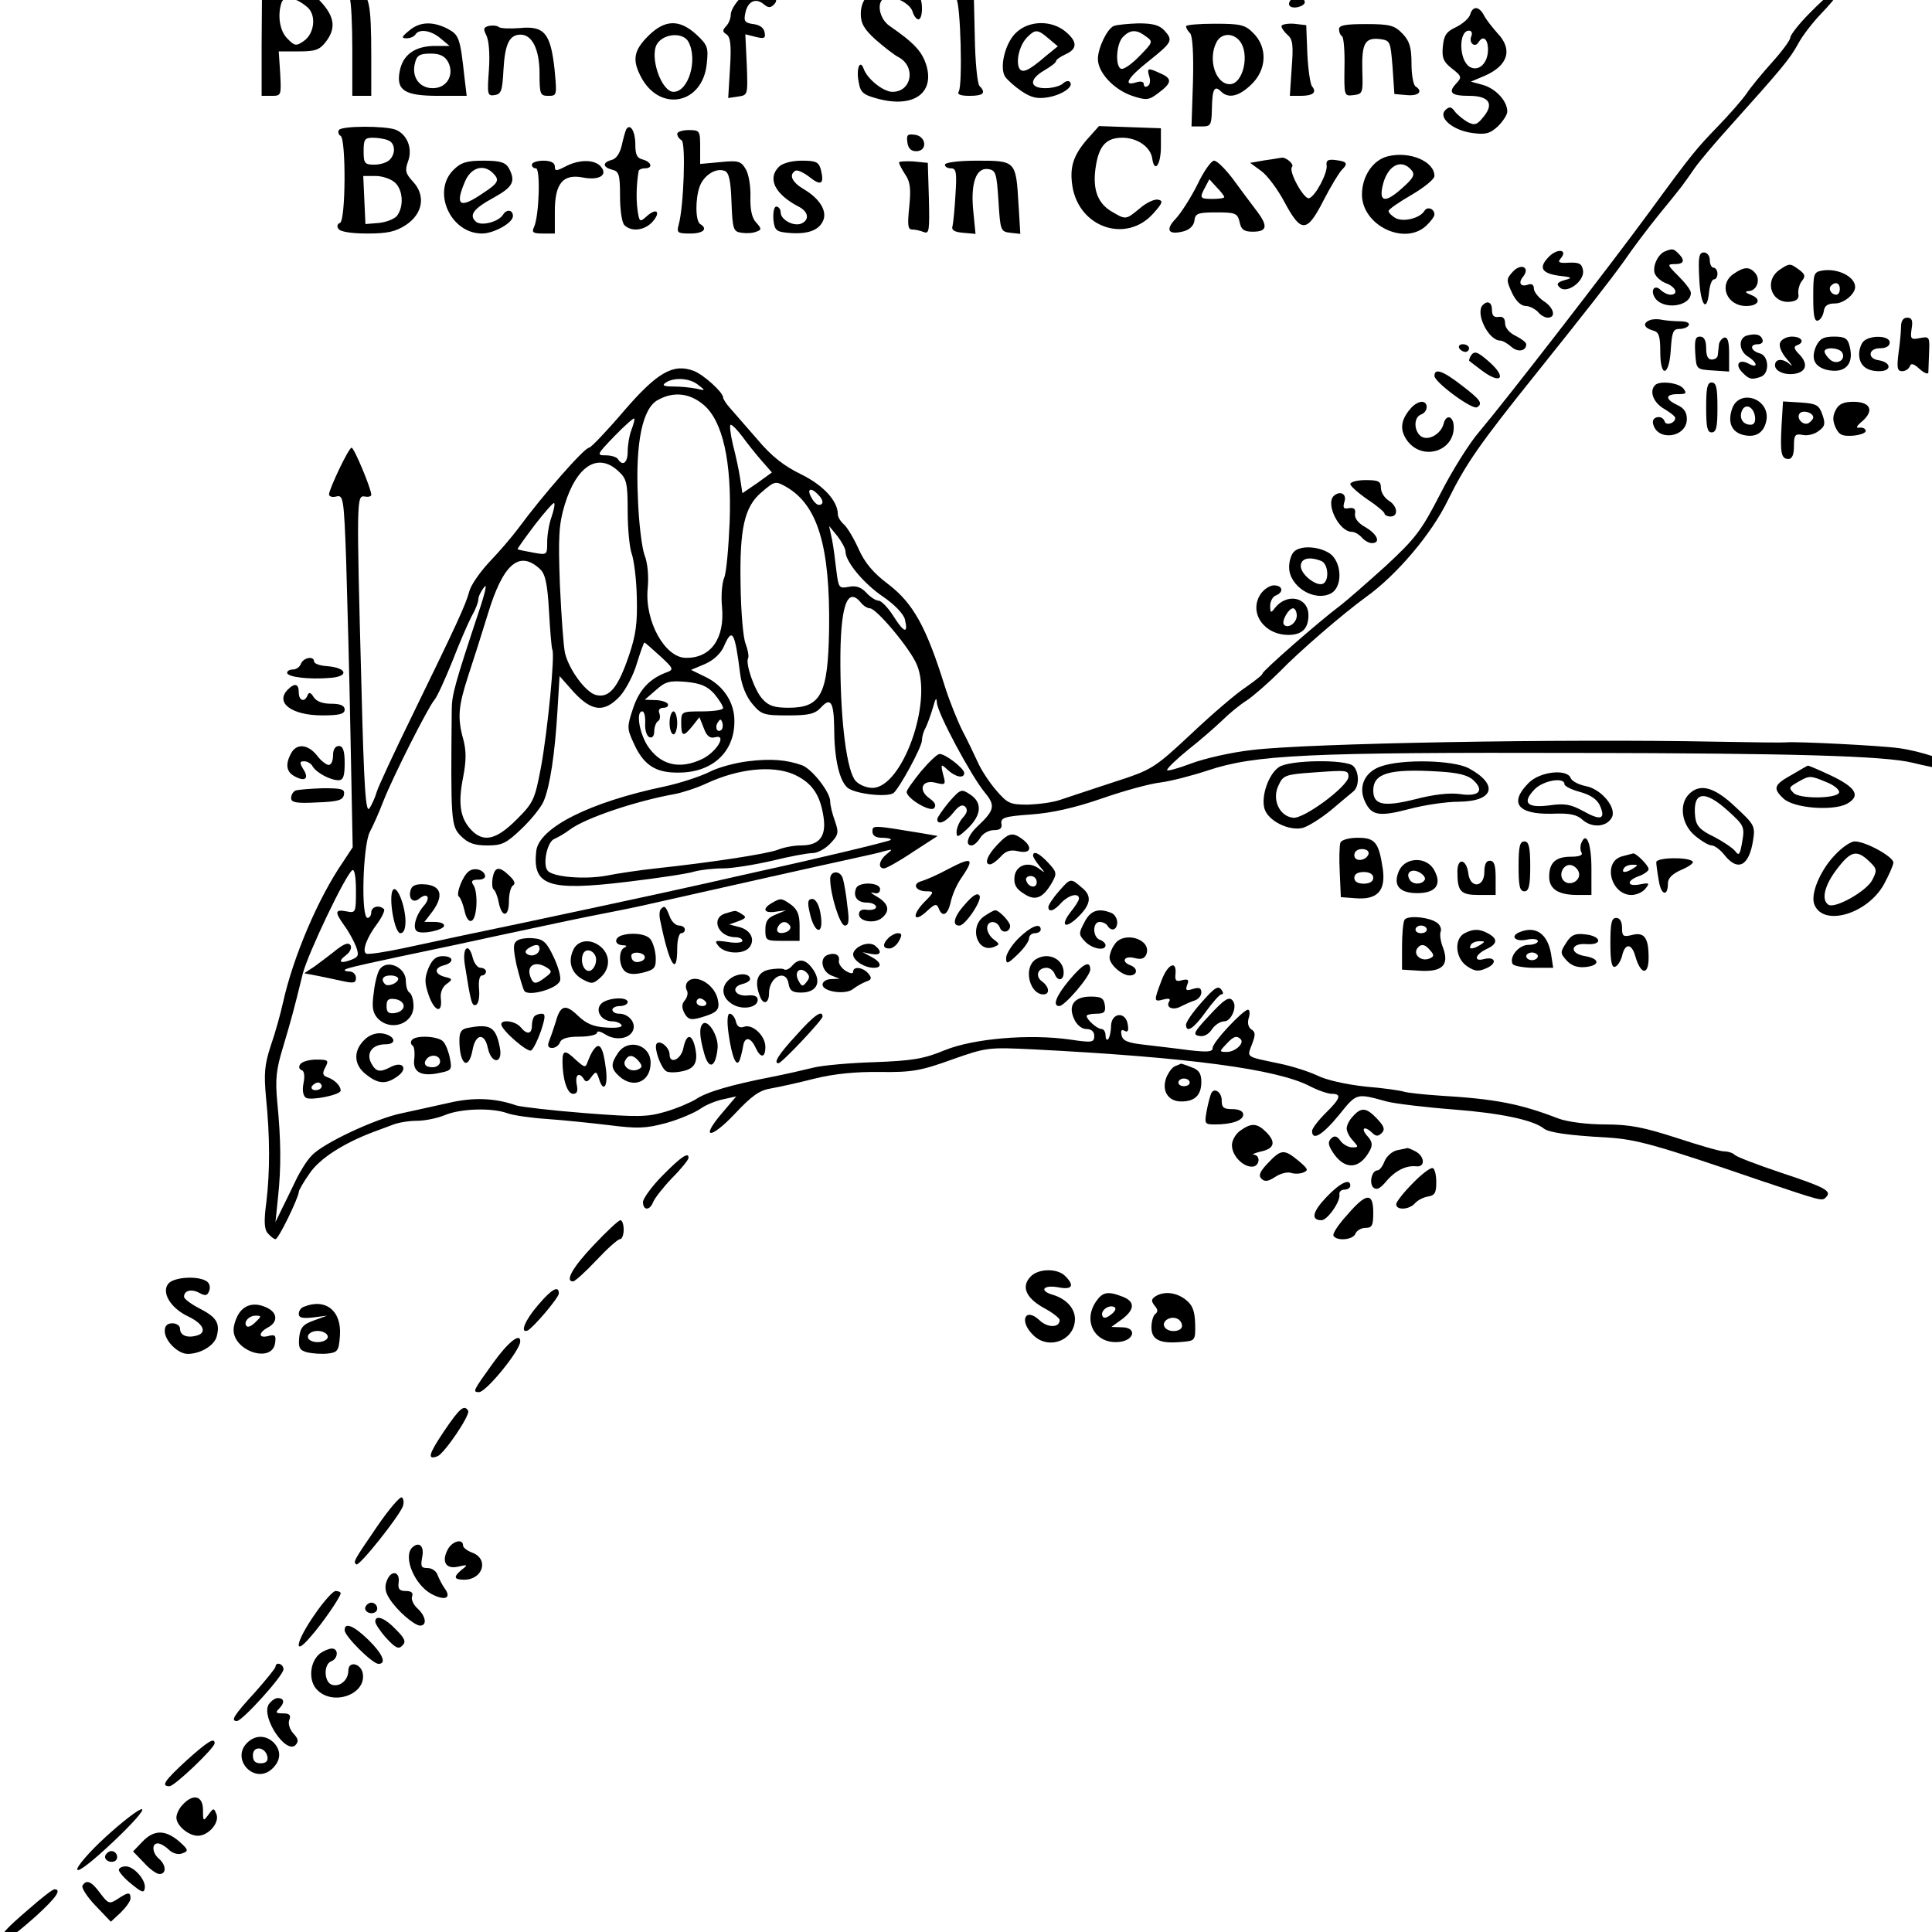 <?xml version="1.0" encoding="utf-8"?>
<svg xmlns="http://www.w3.org/2000/svg" version="1" viewBox="0 0 122 122">
	<title>Plan of the sleeping berths in the cave.</title>
	<path d="M2583 5462c-39-6-63-32-63-71 0-26 9-42 41-71 23-20 51-42 63-48 48-26 36-95-17-95-25 0-69 35-79 63-10 28-21 1-14-35 5-30 12-36 53-47 97-26 156 15 133 92-12 38-33 61-101 108-29 20-37 67-13 77 23 8 68-14 76-37 3-12 11-22 16-22 14 0 13 60-1 68-20 13-68 22-94 18zM2189 5434c-14-14-26-34-26-45 0-11-6-25-13-32-10-11-10-15 1-22 11-7 14-29 10-92l-5-83 27 4c27 4 27 4 24 87l-4 84 28-7c24-6 28-4 25 12-2 13-14 21-31 23-23 3-27 8-22 30 6 32 28 43 50 25 13-11 19-11 29-1 9 10 8 16-8 28-30 22-56 18-85-11zM2772 5452c0-5 4-13 10-19 12-12 18-237 7-255-5-8 4-12 30-12 37 0 46 8 27 27-6 6-12 67-13 136l-3 126-29 3c-16 2-29-1-29-6zM875 5308l0-142 27 0c27 0 27 1 24 61l-4 61 55 0c45 0 57 4 74 26 27 35 25 65-7 103-26 30-32 33-98 33l-70 0-1-142zm126 101c25-22 19-73-11-93-20-14-25-13-44 7-22 21-28 66-16 100 8 19 40 13 71-14zM1117 5433c4-9 7-73 7-142l0-125 26 0 26 0 0 109c0 147-6 175-39 175-20 0-25-5-20-17zM5126 5394c-30-30-54-61-54-68 0-7-23-38-50-68-28-31-60-70-71-87-12-17-47-57-79-90-57-59-71-75-187-234-110-150-395-518-466-602-28-32-76-109-108-172-52-101-68-122-150-198-51-46-107-95-124-108-59-44-214-180-214-187 0-4-21-20-45-37-25-16-92-73-150-128-104-97-108-99-216-134-60-20-125-41-145-48-20-7-59-12-88-13-49 0-56 3-87 39-19 22-42 57-51 78-10 21-28 60-42 86-13 26-35 80-48 121-51 164-87 228-154 280-43 32-66 60-83 98-13 29-31 59-40 67-9 8-17 20-17 28 0 37-40 80-101 110-47 23-81 49-121 97-31 36-65 74-75 86-10 11-18 24-18 28 0 14-54 63-81 73-56 21-100-4-192-111-47-55-90-100-95-100-13 0-127-130-194-221-17-23-53-65-80-93-26-28-51-64-55-81-10-37-35-91-154-335-51-104-96-201-100-215-4-14-13-35-20-45-10-15-15 52-22 336-14 519-13 523 9 520 10-2 18 0 18 5 0 16-47 129-54 129-8 0-61-112-62-128 0-6 9-9 20-6 19 5 21-4 27-174 3-99 9-317 12-485l6-304-27-41c-68-99-136-259-164-384-7-32-22-86-34-120-17-52-19-76-13-142 11-108 11-203 1-287-7-52-6-75 4-86 8-9 17-16 21-16 8-1 64 115 64 130 0 4 13 27 30 51 27 40 92 82 174 113 12 4 34 13 51 19 16 7 47 12 69 12 22 0 57 7 78 16 44 18 129 20 170 5 16-6 65-13 109-16 44-3 121-11 171-17 79-10 101-9 157 6 36 10 77 28 92 38 15 11 44 23 64 27l36 8-39-46c-61-71-32-73 35-2 47 50 68 65 100 70 23 4 77 16 120 27 53 13 112 19 179 18 87-1 111 3 197 34 96 34 100 34 226 28 427-22 666-54 757-101 23-12 50-21 61-21 27 0 23-13-18-53-20-20-37-42-37-49 0-28 28-12 74 44 49 61 47 60 131 37 23-6 106-16 184-22 130-10 218-29 247-52 13-11 66-19 175-25 80-5 131-19 423-119 167-56 166-56 177-45 17 17-1 27-125 68-63 21-120 43-125 48-6 6-19 10-30 10-11 0-69 17-130 37-90 29-128 37-197 37-49 0-102 7-127 16-106 41-174 54-325 63-46 3-91 8-100 11-9 3-56 10-106 14-54 6-107 18-131 30-23 11-70 26-104 33-95 20-90 16-76 53 10 26 10 34-2 41-8 6-11 17-7 31 4 12 3 23-2 23-14-1-97-89-97-105 0-11-13-12-66-6-36 5-91 11-123 15-45 5-58 11-61 26-3 13 0 17 8 12 9-5 12 0 9 17-5 37-45 34-46-4 0-15-4-32-8-36-4-4-7 1-7 11 0 9-5 17-11 17-12 0-41 26-41 36 0 3 12 6 26 6 22 0 27 4 24 24-3 19-10 23-39 23-45 0-63-24-45-62 7-16 21-27 33-27 14 0 22-7 22-19 0-18-6-19-66-10-112 16-265 3-344-29-58-24-88-29-193-33-69-2-144-9-168-15-24-6-76-18-117-26-108-21-177-41-206-61-15-9-52-25-83-34-51-15-76-15-220-4-90 7-175 17-189 21-60 21-119 23-187 7-39-9-96-21-127-28-71-14-219-83-249-117-13-13-32-44-43-67-11-23-28-58-38-78l-18-37 7 68c9 83 8 159-2 261-6 63-3 90 16 152 22 74 28 95 54 201 14 55 118 273 136 284 6 4 10-19 10-56 0-61-1-62-26-57-32 6-33-1-6-39 12-16 26-42 32-57 9-25 7-29-13-37-31-12-38-5-14 13 11 8 16 20 12 27-5 8-16 5-38-12-16-13-43-33-59-45l-30-20 37-7c20-4 52-11 71-15 28-6 34-4 34 9 0 10-8 18-18 18-9 0-15 2-12 5 5 5 55 16 303 68 49 11 158 34 242 52 83 18 178 37 210 43 31 6 86 18 120 26 111 25 449 101 519 116 37 8 77 17 89 21 21 5 21 5 4-9-21-17-25-39-7-39 6 0 42 20 79 45l68 44-40 7c-139 23-139 23-139 5 0-11 9-17 27-17 16 0 26-3 23-6-5-4-191-49-365-87-26-6-90-20-142-32-87-20-506-110-667-143-38-8-111-24-163-35-52-11-98-18-103-15-12 7 2 45 31 83 13 18 21 36 18 39-13 13-35 7-35-9 0-8-5-15-10-15-19 0-13 199 6 236 9 17 26 55 37 84 28 71 123 258 140 278 8 9 29 56 49 105 19 49 43 105 53 124 11 19 19 40 19 48 0 7 7 22 16 33 9 13 3-15-15-68-65-196-74-228-74-268-3-305-2-320 25-347 20-20 37-26 73-26 41 0 52 6 95 47 27 26 54 60 60 76 17 41 30 129 37 243l6 99 39-44c50-54 84-57 127-11 16 18 37 58 46 89 10 32 19 58 21 58 2 0 21-17 43-37 36-33 38-37 20-44-48-17-77-48-94-99-17-51-17-56 1-95 27-61 60-83 124-82 92 0 153 56 153 140 1 51-29 98-78 122l-41 20 38 16c23 10 43 28 52 48 23 53 30 43 45-76 4-31 17-62 33-81 25-30 32-32 98-32 57 0 74 4 90 21 27 30 36 17 37-56 0-79 13-141 35-162 17-18 110-29 128-16 16 13 78 126 78 145 0 9 4 24 10 34 5 10 14 35 20 55 7 26 10 30 11 14 1-28 94-201 131-246 30-36 28-49-19-93-27-25-36-53-17-53 6 0 17 9 24 21 7 12 24 21 37 21 17 0 24 5 21 18-2 16 9 20 81 25 57 4 120 18 195 44 60 21 133 41 162 44 29 4 87 19 129 33 130 43 271 50 1026 48 576-1 832-8 909-27 78-19 105-21 105-7 0 11-83 39-142 47-47 7-285 19-310 16-9-1-98 0-199 2-412 8-1113-4-1268-23-55-6-130-23-167-37-37-14-67-22-66-18 0 5 26 30 58 56 32 25 73 61 92 79 18 18 49 44 70 57 20 14 60 49 89 78 54 56 175 160 237 205 84 60 180 173 225 266 50 101 87 154 241 346 144 180 202 254 243 311 23 34 67 92 97 129 63 77 62 76 96 125 14 20 58 72 97 115 139 155 164 184 187 226 12 23 41 60 64 84 22 23 41 45 41 50 0 17-20 5-72-48zm-3052-1022c20-15 20-16-5-10-15 3-43 6-63 6-28 0-33 3-21 11 23 15 67 12 89-7zm14-54c53-44 78-156 72-322-3-70-9-139-15-153-6-14-9-50-6-80 8-86-30-141-99-140-58 0-114 102-105 191 3 33 0 70-9 92-7 20-16 91-18 158-7 151 13 245 55 267 43 24 87 19 125-13zm-198-70c-6-16-10-42-10-59 0-31-14-41-27-20-3 5-18 10-33 10-26 0-25 2 23 52 28 29 53 51 55 49 2-2-2-16-8-32zm306-19c13-18 37-48 52-65l28-32-40-29-41-28-6 39c-3 21-12 64-20 94-7 30-10 55-6 55 4 0 19-15 33-34zm-341-94c22-20 25-32 25-109 0-48 5-100 11-117 6-16 13-69 14-118 2-71-2-105-22-163-30-88-54-116-90-107-28 7-74 69-85 115-4 16-10 100-14 186-5 134-3 167 13 221 33 108 92 145 148 92zm461-43c86-50 120-163 117-391-3-178-22-215-111-215-39 0-55 5-72 24-22 24-48 99-39 113 2 5-1 22-7 38-7 16-13 89-14 161-3 155 10 216 58 256 36 31 38 31 68 14zm86-20c16-15 17-29 3-29-6 0-15 9-21 21-13 23-1 28 18 8zm-731-62c-7-19-12-50-12-69 0-36 0-36-39-29-22 4-41 8-42 9-2 1 20 31 47 67 27 35 51 62 53 60 3-3-1-20-7-38zm807-95c0-28 50-88 103-124 31-21 56-47 60-62 10-41-2-38-31 8-15 24-34 43-41 43-8 0-23 10-34 22-14 15-28 20-48 16-27-5-28-3-34 44-3 27-8 66-12 86l-8 37 23-28c12-16 22-34 22-42zm-838-49c14-13 20-42 24-115 3-54 7-101 9-105 8-13-13-225-31-323-17-89-20-97-67-144-56-56-91-64-125-28-30 32-36 72-22 143 9 46 9 73 1 104-17 60-14 92 13 175 14 42 38 118 54 170 42 139 87 177 144 123zm880-91c7-9 18-16 25-16 18 0 111-111 129-155 44-104-41-338-122-338-16 0-36 8-46 19-24 26-41 158-42 317-1 161 18 219 56 173zm-402-251c13-16 24-33 24-39 0-5-26-9-58-9-57 0-57-1-57-32 0-38 6-39 31-8l19 24 12-30c8-22 17-29 31-25 34 9 4-41-36-60-63-30-116-16-151 39-22 37-30 92-13 92 6 0 9-15 8-34-1-18 5-35 12-37 8-3 13 4 13 17 0 11 5 24 10 27 6 3 7 13 4 22-4 9 1 15 12 15 9 0 14 5 11 11-4 5-19 10-35 10l-28 1 31 27c26 23 37 26 83 22 40-4 58-12 77-33zm20-98c-11-11-20 5-11 19 7 11 9 11 13 0 2-7 1-16-2-19zm1425-850c11-11-15-35-38-35-21 0-21 1-2 21 20 22 29 25 40 14z" transform="matrix(.023 0 0 -.023 -3.604 124.87)"/>
	<path d="M1995 3444c0-17 5-31 11-31 5 0 10 14 10 31 0 17-5 32-10 32-6 0-11-15-11-32zM3703 5432c-14-14-7-26 14-23 12 2 22 8 22 14 0 13-25 20-36 9zM4193 5389c-3-10-20-25-38-34-28-13-34-23-37-54-3-31 2-42 25-60 27-21 28-24 11-42-22-24-13-33 36-33 54 0 69-21 41-56-19-24-25-26-45-16-12 7-28 20-35 29-10 14-15 14-26 4-21-21 21-56 74-63 36-5 48-2 70 18 14 14 26 32 26 41 0 29-32 63-67 73l-33 9 38 16c64 28 78 72 35 117-14 16-31 37-37 49-13 25-31 27-38 2zm3-60c-7-18 10-32 20-16 12 20 26 10 26-20 0-38-26-62-51-47-29 19-30 99-1 99 7 0 10-7 6-16zM1280 5345c-21-17-22-21-7-21 9 0 20 4 24 10 10 17 43 12 69-10l25-21-43 0c-53-1-86-25-94-70-10-52 14-67 106-67l78 0-6 50c-12 110-15 117-46 134-41 21-77 20-106-5zm107-86c18-35-3-72-42-72-37 0-59 31-49 69 5 21 13 26 43 26 26 0 39-7 48-23zM1499 5358c-15-4-16-8-7-26 7-14 10-51 7-95-5-68-4-72 16-69 18 3 21 12 24 70 4 70 16 96 47 96 32 0 52-41 52-107 0-57 2-61 24-61 24 0 24 1 17 75-11 97-28 118-96 111-27-2-53-1-57 3-5 4-17 5-27 3zM1936 5330c-39-39-44-65-20-111 51-99 169-77 181 34 5 45 3 52-28 81-47 43-87 42-133-4zm111-16c26-49 0-137-41-137-34 0-67 98-45 132 19 29 72 32 86 5zM2947 5340c-30-27-47-95-31-121 6-9 26-27 45-40 27-18 43-22 73-17 40 7 72 30 60 42-4 5-13 2-20-5-7-6-28-12-47-12-44 0-46 24-3 49 17 10 32 21 32 25 0 4 11 12 26 19 34 15 33 36-2 64-38 30-98 29-133-4zm89-17l25-21-32-26c-50-43-67-50-75-32-8 22 3 64 24 84 21 21 28 21 58-5zM3215 5358c-18-7-44-60-44-91 0-37 44-84 94-101 39-13 46-12 71 7 38 28 40 40 8 54-36 17-39 16-32-8 4-11 2-23-4-26-6-4-11-2-11 5 0 7-8 9-21 5-38-12-22 14 34 58 65 52 68 57 44 84-14 15-31 20-72 20-29-1-59-4-67-7zm88-29c20-14 19-16-16-52-20-21-42-37-50-37-19 0-17 68 3 88 20 20 37 21 63 1zM3413 5357c0-5 5-13 11-19 7-7 10-57 8-134l-4-122 28 0c25 0 27 3 28 49 1 54 7 65 25 47 20-20 48-14 81 17 45 41 48 104 7 144-22 22-34 25-105 25-44 0-79-3-79-7zm147-40c29-35 10-119-27-119-39 0-61 69-36 116 13 24 44 26 63 3zM3675 5357c0-5 8-16 17-24 14-12 16-28 11-91l-5-76 29 0c34 0 46 9 32 26-5 6-11 47-13 90l-3 78-34 4c-19 1-34-2-34-7zM3833 5349c0-7 3-16 8-19 5-3 8-41 7-85-1-80-1-80 25-77 25 3 26 6 24 66-2 76 7 92 47 88 30-4 30-5 36-77l5-74 34-3c32-3 46 10 24 24-6 4-11 32-11 62 0 44-5 62-24 82-22 23-34 27-100 27-57 0-75-3-75-14zM1087 5072c-3-5-1-13 5-16 15-10 14-234-2-239-7-2-9-10-4-16 4-8 35-13 79-13 56 0 78 5 107 24 46 31 54 81 18 119-20 22-22 30-13 55 13 35-2 74-34 87-29 11-149 11-156-1zm135-28c20-7 22-37 4-54-7-7-25-13-42-13-26 0-29 4-29 37 0 32 3 37 25 37 14 0 33-3 42-7zm19-116c22-20 25-65 6-91-7-9-30-18-50-20l-37-3-3 66-3 66 34 0c18 0 42-8 53-18zM1876 5074c-2-4-8-24-12-43-5-22-15-38-28-41-26-7-25-20 2-27 18-4 21-14 21-72 0-38 5-73 12-80 19-19 55-15 77 9 24 27 12 40-15 16-20-18-21-17-26 17-4 29-3 72 3 106 0 4 8 8 17 8 23 0 19 17-5 24-17 4-21 14-21 42 0 35-14 59-25 41zM3141 5046c-38-44-48-77-40-128 18-114 148-158 222-75 26 29 28 35 13 38-10 2-33-9-50-24-39-32-38-32-80-7-38 24-51 64-40 127 9 53 29 74 72 74 41 0 77-25 82-56 6-43 24-19 24 32l0 50-85 3-85 3-33-37zM2016 5062c0-6 5-14 12-18 12-7 6-182-8-232-6-22-3-24 32-24 36 0 49 13 27 26-13 8-14 69-1 104 12 31 45 51 68 42 12-4 17-26 19-86 3-75 5-81 28-84 13-2 31-1 40 3 15 5 15 8 0 25-12 12-17 36-16 71 1 29-5 63-13 76-13 22-21 24-70 19l-55-5 0 46c0 45-1 47-31 47-18 0-32-5-32-10zM2648 5038c2-16 10-24 24-24 32 0 28 41-3 45-21 3-24 0-21-21zM3967 5000c-41-10-71-55-71-105 0-84 116-141 176-86 13 12 23 26 23 31 0 16-19 23-27 11-12-21-57-32-79-21-11 6-20 15-20 20 0 4 28 24 63 44 34 20 63 43 63 52 0 40-68 69-128 54zm65-38c10-12 6-21-23-47-47-43-66-42-57 1 12 58 51 80 80 46zM3629 4989l-40-7 30-22c17-12 46-51 65-87 45-84 61-83 106 5 20 39 43 77 51 85 18 18 14 23-20 27-19 2-24-2-22-15 3-20-30-84-48-90-14-5-58 75-47 86 7 7-18 28-29 25-3 0-23-4-46-7zM1401 4962c-59-60-7-174 79-174 32 0 85 29 85 48 0 17-17 20-27 4-12-20-59-32-74-20-21 18-8 36 49 67 52 29 60 44 41 80-9 16-23 21-69 21-48 0-63-5-84-26zm109-8c19-19 16-27-27-55-64-44-78-35-50 31 16 39 51 50 77 24z" transform="matrix(.023 0 0 -.023 -3.604 124.87)"/>
	<path d="M1617 4977c0-6 5-10 11-10 13 0 9-130-5-161-7-15-3-18 24-18l33 0 0 61c0 76 22 103 76 93 45-9 70 6 51 29-17 21-60 21-98 1-25-13-29-13-29 0 0 10-11 16-31 16-18 0-32-5-32-11zM2295 4971c-32-32-11-75 54-109 28-14 31-37 7-47-21-8-56 11-56 31 0 9-6 16-12 16-6 0-9-15-8-35 3-30 8-34 39-37 51-5 83 5 96 30 15 27-6 63-52 90-32 19-41 39-23 50 5 4 22-4 38-16 32-26 42-21 33 17-6 23-12 27-53 27-28 0-53-7-63-17zM2625 4983c0-4 8-19 17-33 14-20 16-40 11-89-5-50-4-62 8-62 8 0 22-3 32-7 15-6 16 5 14 92l-3 98-40 4c-21 1-39 0-39-3zM2751 4977c0-6 7-10 17-10 14 0 16-12 12-71-2-39-6-78-8-87-4-11 4-17 29-19l34-3-6 61c-8 77 7 121 40 117 22-3 24-11 29-88 5-81 6-84 33-87l27-3-5 82c-7 118-7 119-113 119-52 0-89-5-89-11zM3444 4922c-18-36-45-78-59-93-30-31-21-46 21-35 16 4 28 15 30 29 2 20 9 23 60 23 52 0 58-2 64-26 4-21 12-27 36-27 41 0 43 16 8 61-16 21-45 60-64 86-20 26-42 48-50 48-8 0-29-30-46-66zm74-34c0-3-15-5-32-5-35 0-37 2-20 33l11 21 20-22c11-11 21-24 21-27zM4410 4725c-30-30-22-46 27-53 37-4 38-6 15-12-20-6-23-11-13-20 19-19 68 17 64 46-3 19-10 23-38 22-28-2-33 1-23 12 20 24-9 28-32 5zM4728 4739c-20-8-35-42-28-61 4-10 18-22 32-27 26-10 34-31 11-31-8 0-19 6-26 12-17 18-30 1-17-20 22-35 99-25 99 13 0 8-16 28-34 46-31 31-32 33-10 33 25 0 29 10 10 29-14 14-17 14-37 6zM4822 4665c3-73 21-98 27-37 2 19 8 34 13 34 6 0 10 7 10 16 0 8-5 16-10 16-6 0-11 9-11 21 0 11-7 21-16 21-14 0-16-13-13-71zM4310 4683c-18-20-18-23-2-58 11-23 25-36 38-36 10 0 25-8 33-16 7-9 19-16 27-16 24 0 17 28-12 46-14 10-26 25-26 34 0 10-6 14-15 11-21-8-29 4-15 21 21 26-5 39-28 14zM5042 4688c-44-31-21-95 32-87 16 2 23 9 20 22-1 11 3 26 10 35 10 12 9 18-7 30-26 19-27 19-55 0zM4916 4677c-42-29-19-88 35-88 34 0 43 19 14 30-17 7-19 10-7 11 22 1 33 31 18 49-16 19-31 18-60-2zM5158 4686c-22-4-23-10-23-73 0-50 3-67 13-64 7 2 14 14 16 26 2 15 11 21 31 21 24 0 55 26 55 45 0 29-49 53-92 45zm50-50c0-9-4-16-10-16-13 0-23 16-14 25 12 12 24 7 24-9zM4228 4592c-22-22 15-98 48-98 6 0 20-8 30-17 18-16 41-12 41 7 0 5-13 15-29 23-17 8-29 22-29 34 0 14-6 20-18 18-13-2-18 4-18 19 0 21-12 27-25 14zM4686 4550c-20-8-16-21 8-28 17-4 21-14 21-59 0-74 25-67 29 8 3 45 6 55 23 55 11 0 23 4 26 10 4 6-6 11-23 11-16 0-39 2-50 4-12 3-27 2-34-1zM5376 4532c0-13-3-46-7-73-5-40-3-49 10-49 9 0 18 6 21 13 3 10 11 8 27-7 12-11 23-15 24-10 0 5 1 30 2 55 2 43 1 45-25 40-25-5-27-3-23 25 4 23 1 31-12 31-11 0-17-9-17-25zM4953 4508c-24-7-23-42 3-58 27-17 28-34 1-19-27 14-38-4-16-25 18-19 26-20 51-11 24 10 21 58-4 64-25 7-29 25-5 25 9 0 15 5 13 12-5 15-18 18-43 12zM4811 4460c3-45 3-45 48-48l45-3 0 49c0 34-4 47-14 44-7-3-13-11-14-19-1-9-2-21-3-28 0-8-8-13-17-13-10 0-15 10-15 31 0 22-6 32-17 32-13 0-15-10-13-45zM5044 4488c-4-9 4-28 18-44 14-16 18-23 10-16-20 18-42 17-42-2 0-18 34-30 63-21 25 8 26 29 2 53-13 13-14 20-5 23 23 8 14 24-14 24-14 0-29-8-32-17zM5143 4479c-15-34-5-56 28-65 50-12 77 14 64 64-5 22-13 27-43 27-29 0-39-6-49-26zm71-17c12-20-13-36-32-21-9 8-16 18-16 23 0 13 39 11 48-2zM5273 4492c-7-7-12-23-12-35 0-30 19-47 55-47 35 0 34 24-1 30-32 4-29 33 3 33 17 0 27 6 27 16 0 19-53 21-72 3zM4163 4473c4-6 11-10 17-10 5 0 10 4 10 10 0 6-8 11-17 11-9 0-13-5-10-11zM4194 4451c-3-6-5-12-3-13 2-2 17-13 34-26 53-40 70-20 20 24-33 29-41 31-51 15zM4095 4397c0-17 104-94 117-86 17 10 9 21-42 60-53 41-75 48-75 26zM4701 4372c-17-17-5-48 24-65 17-10 31-21 31-25 1-14-25-23-29-10-6 19-36 14-32-5 10-51 93-40 93 12 0 18-8 30-26 38-34 16-34 30 1 30 23 0 26 2 15 16-14 16-65 21-77 9zM4841 4310c0-53 3-68 15-68 13 0 16 15 16 68 0 54-3 69-16 69-12 0-15-15-15-69zM4913 4309c-14-38-3-66 30-74 36-9 59 8 64 44 6 57-74 82-94 30zm62-23c2-15-2-23-12-23-21 0-32 18-24 38 9 22 32 12 36-15zM4030 4308c-29-33-31-61-8-91 42-53 126-27 126 39 0 31-21 38-28 9-8-29-44-48-63-33-19 16-19 51 1 59 20 7 21 35 2 35-8 0-22-8-30-18zM5048 4261c-4-76-1-92 19-92 10 0 15 12 15 35 0 31 3 35 24 31 13-3 33 2 44 11 17 12 19 20 10 45-9 26-16 30-59 33l-49 3-4-66zm87 22c0-4-6-11-12-15-14-9-35 11-26 25 7 12 38 4 38-10zM5197 4304c-9-17-9-29-1-48 10-21 18-25 49-23 20 2 36 8 34 14-1 6-9 9-18 8-10-2-7 5 9 18 33 29 22 53-25 53-26 0-40-6-48-22zM3864 4100c0-5 21-24 47-42 26-17 47-35 47-39 0-4 8-8 16-8 23 0 20 29-5 44-12 8-21 23-21 35 0 18-7 21-42 21-23 0-42-5-42-11zM3818 4067c-22-23 16-98 50-98 8 0 20-7 28-16 7-8 19-15 27-15 26 0 15 25-18 44-20 11-30 25-28 37 2 13-3 17-17 15-15-3-17 1-12 18 7 22-13 31-30 15zM3709 3914c-7-7-13-25-13-42 0-53 69-96 115-72 33 18 30 87-4 110-31 20-81 22-98 4zm75-25c19-7 23-52 6-62-17-10-62 24-62 48 0 21 23 27 56 14zM3617 3797c-32-50 10-111 77-111 37 0 55 17 55 54 0 50-59 62-92 20-11-15-13-14-13 6 0 12 7 25 15 28 23 9 20 28-5 28-11 0-28-11-37-25zm100-58c0-20-24-37-35-25-8 8 12 45 25 45 5 0 10-9 10-20zM983 3607c-3-9-13-16-22-16-9 0-16-4-16-9 0-12 62-19 119-14 51 4 46 27-7 32-21 1-38 7-38 13 0 16-29 11-36-6zM947 3536c-36-36 10-71 95-71 47 0 61 4 61 16 0 11-12 16-37 16-23 0-40 6-48 18-8 13-13 15-17 5-8-20-24-15-24 8 0 24-11 27-30 8zM956 3361c-17-31-13-52 11-64 28-15 39-5 22 21-10 17-10 21 3 21 8 0 19-6 23-14 11-18 49-38 71-38 13 0 17 11 17 47 0 35-5 47-16 47-10 0-16-10-16-26 0-15-5-26-12-26-6 0-21 11-32 26-25 31-56 34-71 6zM2685 3311c-21-26-39-51-39-56 0-18 64-56 75-45 7 8 3 16-12 27-33 23-21 53 17 43 27-7 28-5 20 23-7 29-6 30 13 12 22-20 45-24 45-8 0 12-52 53-68 52-6 0-29-22-51-48zM2210 3339c-34-4-83-17-107-30-25-12-79-30-121-39-206-43-345-113-353-177-11-96 33-111 249-85 83 10 165 22 184 28 18 5 54 9 80 9 26 0 87 10 135 21 48 12 98 21 111 21 13 0 35 12 48 26 23 24 24 30 13 62-7 19-13 43-13 54 0 25-49 88-77 99-42 15-85 19-149 11zm124-35c48-21 72-52 82-108 12-61-7-88-60-88-19 0-47-5-64-12-29-11-176-34-334-51-46-5-107-14-136-20-60-11-148-4-162 14-14 17-1 80 19 87 9 4 29 15 43 26 44 32 181 78 287 97 21 4 62 17 89 30 87 40 178 49 236 25zM3668 3323c-28-19-49-78-40-113 9-34 67-63 105-54 15 4 50 26 77 48 27 23 55 46 62 52 17 13 17 54 0 70-19 19-176 17-204-3zm191-26c0-26-123-117-152-113-38 4-59 51-40 89 12 27 19 30 92 35 95 7 100 7 100-11zM3948 3325c-44-15-63-55-44-96 18-39 38-43 122-21 41 11 102 20 136 20 97 1 110 47 27 92-42 22-181 26-241 5zm254-38c31-29 15-46-37-38-28 4-72-1-122-14-88-22-116-16-116 24 0 47 44 60 177 52 56-3 83-10 98-24zM5078 3303c-51-28-55-38-25-66 28-27 135-35 174-15 40 22 26 46-50 81-30 14-56 25-57 24-1 0-20-11-42-24zm95-22c20-8 35-21 33-28-6-17-112-18-126 0-13 14-12 15 18 32 27 15 30 15 75-4zM4354 3280c-55-55-31-87 63-85 49 2 69-2 85-17 25-22 64-20 79 5 17 26-27 80-71 88-20 4-38 14-41 22-10 26-84 18-115-13zm98-4c0-5 19-15 42-21 29-8 47-20 55-37 17-38 3-43-45-16-35 19-51 22-93 16-62-8-76 7-42 43 23 25 83 36 83 15zM969 3259c-8-3-13-13-13-21 0-12 14-15 70-12 58 2 72 6 75 21 3 16-5 18-58 18-34-1-67-4-74-6zM2762 3227c-17-21-32-42-32-47 0-18 24-8 44 18 15 19 25 24 33 16 7-8 5-17-7-30-10-11-17-29-17-39 0-17 4-15 31 10 38 37 40 71 6 93-24 16-26 15-58-21zM4794 3249c-28-28-21-83 16-114 18-15 38-27 46-27 8 0 24-12 35-26 37-47 68-31 79 41 6 38 3 43-49 91-58 55-97 65-127 35zm108-47c43-39 45-43 38-84-6-35-9-40-19-26-7 9-34 27-59 40-38 18-48 30-51 53-8 71 24 78 91 17zM2895 3110c-28-29-37-54-20-54 5 0 18 9 29 21 14 16 27 20 48 15 35-8 41 11 12 33-27 20-38 18-69-15zM3837 3116c-3-8-4-45-2-82l3-68 40-3c61-5 84 21 75 82-11 72-21 84-69 84-24 0-44-6-47-13zm77-32c-7-19-39-22-39-3 0 10 8 17 21 17 13 0 20-6 18-14zm13-65c0-10-10-16-26-16-17 0-26 6-26 16 0 10 9 16 26 16 16 0 26-6 26-16zM4498 3114c-3-8-3-20 1-26 4-7-7-11-29-11-42 0-60-16-60-55 0-34 25-50 78-50l38 0 0 72c0 69-14 105-28 70zm-6-82c4-22-26-37-42-21-16 16-1 47 20 43 10-2 20-12 22-22zM4326 3050c0-53 3-68 16-68 12 0 16 15 16 68 0 54-4 69-16 69-13 0-16-15-16-69zM5192 3079c-39-42-65-105-54-133 24-62 145-27 191 55 14 26 26 53 26 60 0 16-76 58-106 58-12 0-37-18-57-40zm96-14c22-21 23-25 9-52-16-31-102-79-120-68-21 13-11 54 23 98 38 50 54 54 88 22zM2993 3080c0-4 8-17 18-29 16-19 16-20 0-8-29 23-65 12-69-21-2-21 4-33 25-46 32-22 53-13 78 30 14 25 13 29-10 54-24 26-42 35-42 20zm10-73c0-18-23-15-29 5-2 6 3 12 12 12 10 0 17-7 17-17zM4610 3078c-54-15-31-106 26-106 13 0 30 7 38 17 13 16 11 17-15 12-36-7-38 10-2 23 14 5 26 14 26 19 0 10-35 45-43 43-2-1-16-4-30-8zm31-33c-21-13-34-13-26 0 3 6 14 10 24 10 15 0 16-1 2-10zM4704 3062c0-6 3-29 7-51 6-40 25-45 25-7 0 14 12 26 37 37 21 9 35 19 31 23-13 13-100 11-100-2zM2754 3040c-24-13-54-26-67-30-27-7-17-28 14-28 21 0 21-2-8-31-35-37-27-57 9-23 22 20 26 21 32 7 10-26 25-18 33 18 4 19 16 46 26 61 42 61 35 65-39 26zM3998 3039c-18-40 0-62 50-62 50 0 68 23 47 62-20 39-79 38-97 0zm70-26c-8-13-33-13-41 1-12 19 5 32 27 20 11-6 18-16 14-21zM4158 3036c0-55 9-64 59-64l46 0 0 47c0 35-4 47-16 47-10 0-15-10-15-31 0-43-39-46-44-4-5 40-30 45-30 5zM1444 3037c-17-12-37-64-27-70 4-3 11-20 15-38 4-20 12-31 19-28 16 5 19 80 5 99-7 10-3 14 14 14 13 0 21 5 18 13-5 15-30 21-44 10zM1509 3018c-2-14-1-28 3-31 4-2 11-19 14-36 9-43 28-40 28 4 0 20 5 39 11 43 8 5 4 14-10 27-28 27-40 25-46-7zM2436 3016c0-43 27-128 40-128 11 0 13 12 7 55-3 30-9 63-12 73-6 24-35 24-35 0zM3063 2981c-16-18-28-37-28-42 0-16 16-11 36 12 20 21 48 28 48 11 0-5-10-21-23-37-28-36-17-48 17-17 39 37 43 61 14 84-31 27-31 27-64-11zM1285 2988c-9-24 5-41 23-26 22 18 32 3 13-19-23-26-33-63-19-71 15-9 74 4 74 16 0 6-12 10-27 10l-27 0 23 30c30 42 23 69-20 73-23 2-36-2-40-13zM2507 2990c-9-23 4-39 30-39 14 0 25-6 25-12 0-6-11-9-24-8-15 3-23-2-23-12 0-20 43-27 63-10 23 19 19 39-13 58-16 9-21 14-11 11 12-4 19 0 19 10 0 19-59 21-66 2zM1235 2985c-12-21 5-118 21-118 9 0 14 11 14 34-1 43-24 101-35 84zM2805 2945c-30-33-35-58-14-57 16 0 63 70 55 82-5 9-18 2-41-25zM2276 2950c-28-16-22-29 10-24l29 4-29-12c-22-9-28-18-28-42 0-29 2-30 47-30l47 0 0 41c0 31-6 45-23 58-27 19-29 19-53 5zm50-63c3-5-1-13-11-17-20-7-31 1-21 17 9 14 23 14 32 0zM2379 2927c13-65 42-69 30-4-4 23-13 38-22 38-12 0-14-8-8-34zM1971 2933c-4-4-5-19-1-34 24-118 46-154 46-74 0 23 5 42 11 42 5 0 10 4 10 10 0 6-7 11-16 11-9 0-21 11-26 26-11 28-14 30-24 19zM2151 2922c-45-11-24-66 25-66 10 0 19-4 19-10 0-5-18-7-40-3-36 5-38 4-25-12 18-21 68-23 84-3 17 21 4 48-28 56l-27 7 25 9c21 8 23 11 10 19-8 6-18 10-20 9-3 0-14-3-23-6zM2858 2913c-41-29-19-101 27-84 17 7 17 8 0 21-10 7-18 21-18 31 0 22 27 22 35 1 6-17 28-12 28 5 0 11-30 43-41 43-4 0-18-8-31-17zM3134 2897c-16-30-16-34 1-52 19-21 57-28 57-11 0 5-7 12-16 15-20 8-20 49 0 49 8 0 18-5 21-10 11-18 27-12 27 9 0 11-8 23-17 26-35 14-57 6-73-26zM4013 2904c-4-6-7-40-7-74l0-63 48-3c62-4 82 15 65 62-7 17-10 38-7 45 3 7-1 18-9 24-20 16-81 22-90 9zm61-27c0-6-7-10-16-10-8 0-15 4-15 10 0 6 7 11 15 11 9 0 16-5 16-11zm10-58c11-12 10-17-4-22-21-8-43 10-33 27 10 15 22 14 37-5zM4578 2839c0-49 4-68 13-64 7 2 15 15 19 29 8 37 27 36 37-2 15-50 36-51 36-2 0 55-12 71-46 62-24-6-27-3-27 20 0 17-6 27-16 27-13 0-16-15-16-70zM2953 2853c-19-19-34-43-34-54 0-18 4-17 32 10 17 16 31 36 31 44 0 7 7 14 16 14 8 0 16 4 16 10 0 20-27 9-61-24zM4176 2866c-28-17-23-69 9-90 21-14 31-15 53-5 30 13 25 33-7 25-29-8-25 12 6 27 31 14 33 28 6 43-25 14-43 13-67 0zm45-31c-21-13-34-13-26 0 3 6 14 10 24 10 15 0 16-1 2-10zM4329 2870c-27-11-13-27 18-21 18 4 32 2 32-4 0-5-12-10-26-10-27 0-54-34-43-53 4-5 30-10 59-10l52 0-6 39c-10 55-42 77-86 59zm50-66c0-6-8-11-16-11-9 0-16 5-16 11 0 5 7 10 16 10 8 0 16-5 16-10zM1861 2860c-19-8-16-25 5-26 11 0 13-3 6-6-18-7-17-51 1-66 10-8 26-9 50-3 31 8 35 13 34 43-1 18-8 41-15 49-12 15-54 19-81 9zm65-55c3-6-1-12-9-15-15-6-27 0-27 15 0 12 29 11 36 0zM2596 2854c-17-17-16-29 2-29 9 0 21 9 27 21 9 16 8 21-3 21-7 0-19-6-26-13zM4457 2841c-17-26-17-29 1-49 13-14 29-20 51-18 41 4 41 23 0 30-45 7-41 37 4 33 46-3 40 23-6 27-26 3-37-2-50-23zM1577 2847c-12-8-12-19-2-68 8-32 17-63 21-70 10-17 90 5 98 27 4 8-4 38-17 65-19 41-29 50-55 52-17 2-38-1-45-6zm61-22c0-15-19-24-33-16-8 5-7 10 3 17 19 12 30 11 30-1zm21-53c14-9 13-13-5-26-26-20-33-20-41 1-12 32 14 46 46 25zM3216 2835c-8-11-13-27-13-35 0-19 34-49 55-49 22 0 24 20 2 28-26 10-17 27 11 20 19-5 28-2 33 10 16 42-64 66-88 26zM1732 2824c-17-33-8-65 23-83 26-14 30-14 50 4 27 24 28 60 3 83-26 24-62 22-76-4zm61-34c-1-12-9-24-16-26-16-5-28 23-20 45 9 23 40 6 36-19zM2523 2834c-13-5-24-16-24-25 0-17 31-37 57-37 24 0 20 16-7 30l-24 13 24-5c26-5 31 6 10 23-8 6-22 7-36 1zM1433 2780c16-101 19-114 30-110 7 2 11 21 9 42-2 23 1 39 8 39 6 0 11 5 11 11 0 5-7 10-15 10-8 0-17 12-21 26-11 46-30 31-22-18zM2428 2807c-22-9-15-45 11-56l23-9-23-1c-13 0-24-7-24-15 0-20 64-29 84-12 9 7 25 16 35 20 16 5 17 10 7 22-15 18-42 21-42 5 0-6-8-5-21 3-11 7-20 20-18 28 3 16-12 23-32 15zM1333 2771c-11-28-11-40 1-75 16-45 38-51 33-8-2 15 4 31 15 39 18 13 18 15-4 20-29 8-30 25-2 32 29 8 26 25-4 25-19 0-29-10-39-33zM2995 2791c-28-27-9-92 26-92 19 0 17 21-4 36-19 14-11 37 13 37 9 0 18-7 22-16 8-22 25-20 25 3 0 26-21 45-48 45-12 0-27-6-34-13zM2331 2777c-7-8-17-13-22-9-6 3-24 2-41-1-32-7-41-32-25-73 9-25 25-20 25 8 0 46 48 69 54 25 3-18 11-23 34-23 42 0 57 27 34 62-20 30-40 34-59 11zm40-44c-10-13-13-13-21 2-14 23 0 41 19 26 11-10 12-16 2-28zM1200 2769c-6-7-14-36-17-64-6-41-3-56 10-71 35-38 99-17 99 33 0 17-5 33-11 37-6 3-10 18-10 32 0 37-50 60-71 33zm50-27c0-12-28-23-36-15-13 13-6 24 15 24 11 0 21-4 21-9zm15-75c0-9-10-17-23-19-19-3-24 2-24 19 0 17 5 22 24 19 13-2 23-10 23-19zM3093 2739c-36-43-48-72-28-72 15 0 85 82 85 100 0 26-18 18-57-28zM3346 2738c-22-58-22-60 5-53 15 4 20 2 16-5-11-17 10-26 32-14 10 5 27 13 37 16 10 3 19 13 19 22 0 13-6 15-23 10-19-6-21-4-16 11 6 14 3 17-14 13-16-5-20-1-18 16 4 40-21 29-38-16zM2164 2744c-29-20-28-52 2-71 27-18 71-11 71 11 0 10-10 14-28 12-34-3-47 22-16 31 13 3 23 9 23 14 0 16-30 18-52 3zM2042 2730c-3-6-3-15 1-21 3-6 1-18-6-26-9-11-9-20-1-36 10-17 17-19 43-12 48 14 55 21 48 52-11 44-67 72-85 43zm53-52c3-6-1-11-10-11-9 0-16 5-16 11 0 5 4 10 9 10 6 0 13-5 17-10zM3452 2673c-22-25-39-50-39-57 0-25 22-10 54 35 19 26 38 48 43 48 5 0 6 4 2 10-10 16-18 12-60-36zM1806 2672c-16-19 3-47 32-47 11 0 22-5 25-10 4-6-13-9-41-7-35 2-55 10-78 32-35 34-49 30-62-18-6-19-14-42-18-52-5-13-2-18 9-18 8 0 18 7 21 15 4 11 21 16 54 16 26 0 48 5 48 11 0 6 10 3 23-5 28-18 67-12 76 12 8 21-13 45-38 45-11 0-19 5-19 11 0 5 9 10 21 10 11 0 21 5 21 11 0 16-59 12-74-6zM3474 2638c-40-43-43-50-25-53 12-3 26 4 35 18 8 12 23 22 34 22 18 0 35 37 25 54-10 17-23 9-69-41zM1624 2639c-4-4-7-16-7-26 0-24-14-25-31-4-14 17-53 22-53 8 0-16 72-78 82-72 6 4 18 28 27 54 12 37 13 47 2 47-7 0-16-3-20-7zM2157 2591c9-64 22-96 31-71 3 9 7 25 9 37 4 27 21 25 34-4 14-30 27-29 27 2 0 31-36 64-59 55-11-4-19 1-22 15-3 12-11 21-17 21-6 0-8-20-3-55zM2343 2587c-48-52-64-77-49-77 9 0 121 119 121 128 0 20-23 4-72-51zM2086 2618c-10-10-9-34 4-81 13-47 32-39 37 16 2 33-27 79-41 65zM1441 2607c-18-3-23-12-23-34 0-67 25-85 36-27 8 45 33 49 42 6 10-46 42-44 33 1-11 57-26 66-88 54zM1156 2573c-30-30-28-68 6-94 33-26 54-28 86-5 30 21 15 43-18 26-30-16-41-14-54 10-15 28 3 52 39 52 34 0 26 25-10 30-17 2-36-5-49-19zM1287 2573c-4-5-2-12 3-15 4-3 6-19 4-37-5-36 20-49 72-37 30 6 32 9 26 39-3 17-11 38-18 46-13 16-78 19-87 4zm78-58c0-9-9-16-21-16-21 0-27 11-14 25 13 12 35 7 35-9zM2033 2552c-6-32-38-46-38-18 0 20-28 42-36 29-7-12 12-66 27-75 6-4 26-4 44 0 35 7 45 26 34 70-9 34-23 32-31-6zM1788 2549c-6-7-13-22-17-33-7-19-8-19-32 2-30 29-38 29-38-2 0-49 13-90 29-90 11 0 14 7 10 26-5 27 7 35 20 14 5-9 11-7 20 6 13 17 14 16 21-4 12-41 26-22 19 28-7 57-17 73-32 53zM1854 2539c-21-31-21-43 3-65 39-35 86-15 86 37 0 50-61 68-89 28zm57-24c10-13 10-17-5-23-20-7-43 11-32 27 9 16 22 14 37-4zM981 2507c-5-6-3-14 4-16 7-2 9-16 5-36-4-20-1-35 7-40 14-8 95 8 95 20 0 13-16 29-35 36-15 5-16 11-7 28 10 19 8 21-25 21-20 0-40-6-44-13zm59-60c0-6-8-11-17-11-9 0-13 5-10 11 4 5 11 10 17 10 5 0 10-5 10-10zM3383 2502c-8-3-18-17-24-31-14-37 5-66 41-66 37 0 55 17 55 54 0 23-7 33-27 40-15 6-28 10-29 10-1-1-8-4-16-7zm40-45c0-6-7-10-16-10-8 0-15 4-15 10 0 6 7 11 15 11 9 0 16-5 16-11zM3483 2429c-3-5-9-27-13-48-7-38-6-39 23-39 46 0 77 11 77 27 0 9-11 15-30 15-23 0-29 4-29 22 1 23-19 38-28 23zM3871 2364c-10-10-17-25-17-33 0-8 7-23 17-33 16-18 16-19-2-19-10 0-25 8-32 18-10 14-17 15-26 6-9-9-8-18 6-39 32-48 73-46 101 7 8 15 6 25-8 40-19 22-6 28 15 7 10-9 15-9 25 0 10 10 7 19-12 39-30 32-44 33-67 7zM3562 2325c-13-9-23-27-23-40 0-28 29-59 55-59 21 0 25 31 5 33-7 0 1 4 17 8 39 8 45 25 18 53-26 26-41 27-72 5zM3992 2271c-13-3-28-16-34-30-5-14-14-25-19-25-16 0-24-35-12-47 9-8 18-4 35 16 25 30 55 45 83 42 25-3 24 27-2 41-11 6-22 10-23 9-2-1-15-3-28-6zM3638 2236c-22-23-27-34-18-43 9-9 18-8 38 5 15 10 34 14 43 11 9-3 24-3 34 1 15 6 13 10-13 32-40 33-48 32-84-6zM1976 2202c-30-30-54-64-54-73 0-24 19-24 28 0 4 10 27 40 52 66 25 25 45 50 45 55 1 17-19 5-71-48zM4035 2180c-25-25-45-51-45-57 0-18 37-15 52 3 7 8 23 16 35 18 19 3 23 10 23 39 0 20-4 38-10 39-6 2-31-17-55-42zM3798 2142c-38-40-43-63-13-63 16 0 53 52 49 71-1 7 5 13 14 13 9 0 16 5 16 11 0 21-28 8-66-32zM3855 2093c-24-26-41-52-37-57 9-15 54-11 60 6 4 9 16 16 28 16 18 0 21 7 21 42 0 56-19 55-72-7zM1787 2011c-58-61-80-100-57-100 5 0 34 26 64 58 30 32 59 58 65 58 5 0 10 11 10 26 0 14-4 26-9 26-5 0-38-31-73-68zM2987 1925c-27-27-15-58 34-86 25-13 45-29 45-34 0-22-34-22-56 0-39 36-56-3-17-41 42-43 115-15 115 44 0 29-24 55-60 66-39 11-28 28 13 21 40-8 47 4 20 31-21 21-72 21-94-1zM619 1905c-20-24 6-68 56-91 41-20 51-44 21-52-26-7-45 1-45 19 0 8-9 15-21 15-14 0-21-7-21-21 0-27 36-63 63-63 35 0 74 23 80 49 9 36-1 52-48 76-23 12-42 26-42 32 0 17 20 22 41 11 18-10 23-8 28 5 4 10 1 22-8 27-24 15-89 11-104-7zM1634 1846c-35-40-51-78-29-70 15 7 86 90 86 102 0 23-20 12-57-32zM3166 1856c-38-55-2-119 65-111 41 5 47 40 6 40l-29 1 29 21c36 27 36 49 2 62-41 16-55 13-73-13zm41-36c-14-11-21-11-24-3-5 15 20 32 34 23 5-3 1-12-10-20zM3329 1870c-12-8-12-13-2-26 9-10 9-17 2-22-6-4-11-21-11-37 0-35 24-46 85-40 35 3 36 4 35 50-1 34-7 51-25 65-26 21-60 25-84 10zm73-81c0-17-38-20-48-3-9 15 15 31 34 23 8-3 14-12 14-20zM814 1825c-9-13-16-34-16-47 0-59 106-93 114-36 3 21 0 24-19 19-27-7-28 9 0 24 26 14 26 38 0 52-32 17-61 13-79-12zm44-26c-10-10-20-15-24-11-10 10 5 29 25 29 16 0 16-2-1-18zM990 1841c-8-3-13-12-13-19 0-11 10-13 39-10l39 5-36-13c-31-11-38-20-41-48-2-28 1-34 23-40 14-3 39-5 56-3 27 3 30 8 33 49 5 69-40 104-100 79zm65-77c9-14-21-25-42-17-21 8-10 28 16 28 11 0 23-5 26-11zM1509 1685c-53-74-56-78-37-78 19 0 112 113 113 139 1 26-34-2-76-61zM1376 1500c-43-64-47-80-18-69 19 8 91 114 84 125-11 18-24 6-66-56zM1192 1238c-65-95-66-97-57-104 8-6 117 131 128 160 3 10 2 20-3 24-5 3-36-33-68-80zM1386 1175c-18-34-5-55 29-47 26 6 27 5 10-8-24-20-23-28 6-28 51 0 69 56 23 74-14 5-26 14-26 20 0 20-30 12-42-11zM1288 1180c-25-26 7-102 53-127 37-20 57-12 36 16-7 10-15 26-19 36-3 10-15 19-27 19-18 0-20 4-15 31 6 30-9 43-28 25zM1219 1090c-7-17-5-32 7-50 20-32 67-73 84-74 20 0 16 26-7 47-11 10-18 25-15 33 4 10-2 15-17 15-17 0-22 5-20 22 5 32-20 37-32 7zM1021 997c-53-76-60-119-12-62 33 37 83 110 83 120 0 3-6 6-14 6-7 0-33-29-57-64zM1161 1019c-8-12 12-25 26-16 11 7 4 26-11 26-5 0-12-4-15-10zM1187 977c0-6 13-26 30-45 25-27 34-32 44-21 11 10 8 19-17 44-30 32-57 42-57 22zM1103 953c0-16 76-92 93-92 23 0 11 28-28 66-41 40-66 49-65 26zM1036 890c-29-22-34-76-8-101 44-44 133-12 125 44-4 29-40 38-40 9 0-26-24-46-46-38-21 8-22 56-1 64 19 7 21 35 2 35-8 0-22-6-32-13zM913 853c0-4-26-36-57-71-57-62-67-78-49-78 15 0 128 125 128 142 0 15-21 22-22 7zM894 749c-20-36 48-137 74-111 9 10 8 17-6 32-10 11-15 27-11 37 5 13 1 18-17 18-19 0-22 2-12 12 17 17 16 30-3 30-8 0-19-9-25-18zM835 644c-45-45 20-115 68-72 25 23 27 50 5 73-22 21-51 21-73-1zm56-38c2-12-4-18-19-18-15 0-21 7-21 22 0 27 34 24 40-4zM669 596c-61-56-71-71-47-71 14 0 124 105 124 118 0 17-19 5-77-47zM658 474c-10-10-17-26-17-35 0-22 33-50 59-50 29 0 60 36 51 59-7 18-8 18-22-1-14-19-15-19-15 13 0 39-27 46-56 14zM447 386c-46-42-81-83-78-90 2-8 42 23 98 76 52 49 88 89 79 90-9 0-53-34-99-76zM547 372l-25-26 30-31c16-18 36-32 43-31 19 0 18 25-2 42-18 15-21 42-3 42 7 0 21-8 31-18 11-10 26-14 37-9 17 6 16 10-10 33-38 32-69 32-101-2zM447 337c-8-13 12-25 26-17 11 8 4 27-11 27-5 0-12-5-15-10zM483 295c0-5 15-23 34-38 28-23 35-26 37-13 5 22-29 61-52 61-11 0-19-5-19-10zM383 252c-3-6 13-31 36-55l42-44 27 25c14 14 27 31 27 39 0 18-6 18-36-2-22-14-25-13-47 16-24 33-38 39-49 21zM235 187c-63-54-77-70-77-85-1-14 33 9 97 66 56 51 72 74 51 74-5 0-37-25-71-55z" transform="matrix(.023 0 0 -.023 -3.604 124.87)"/>
</svg>
